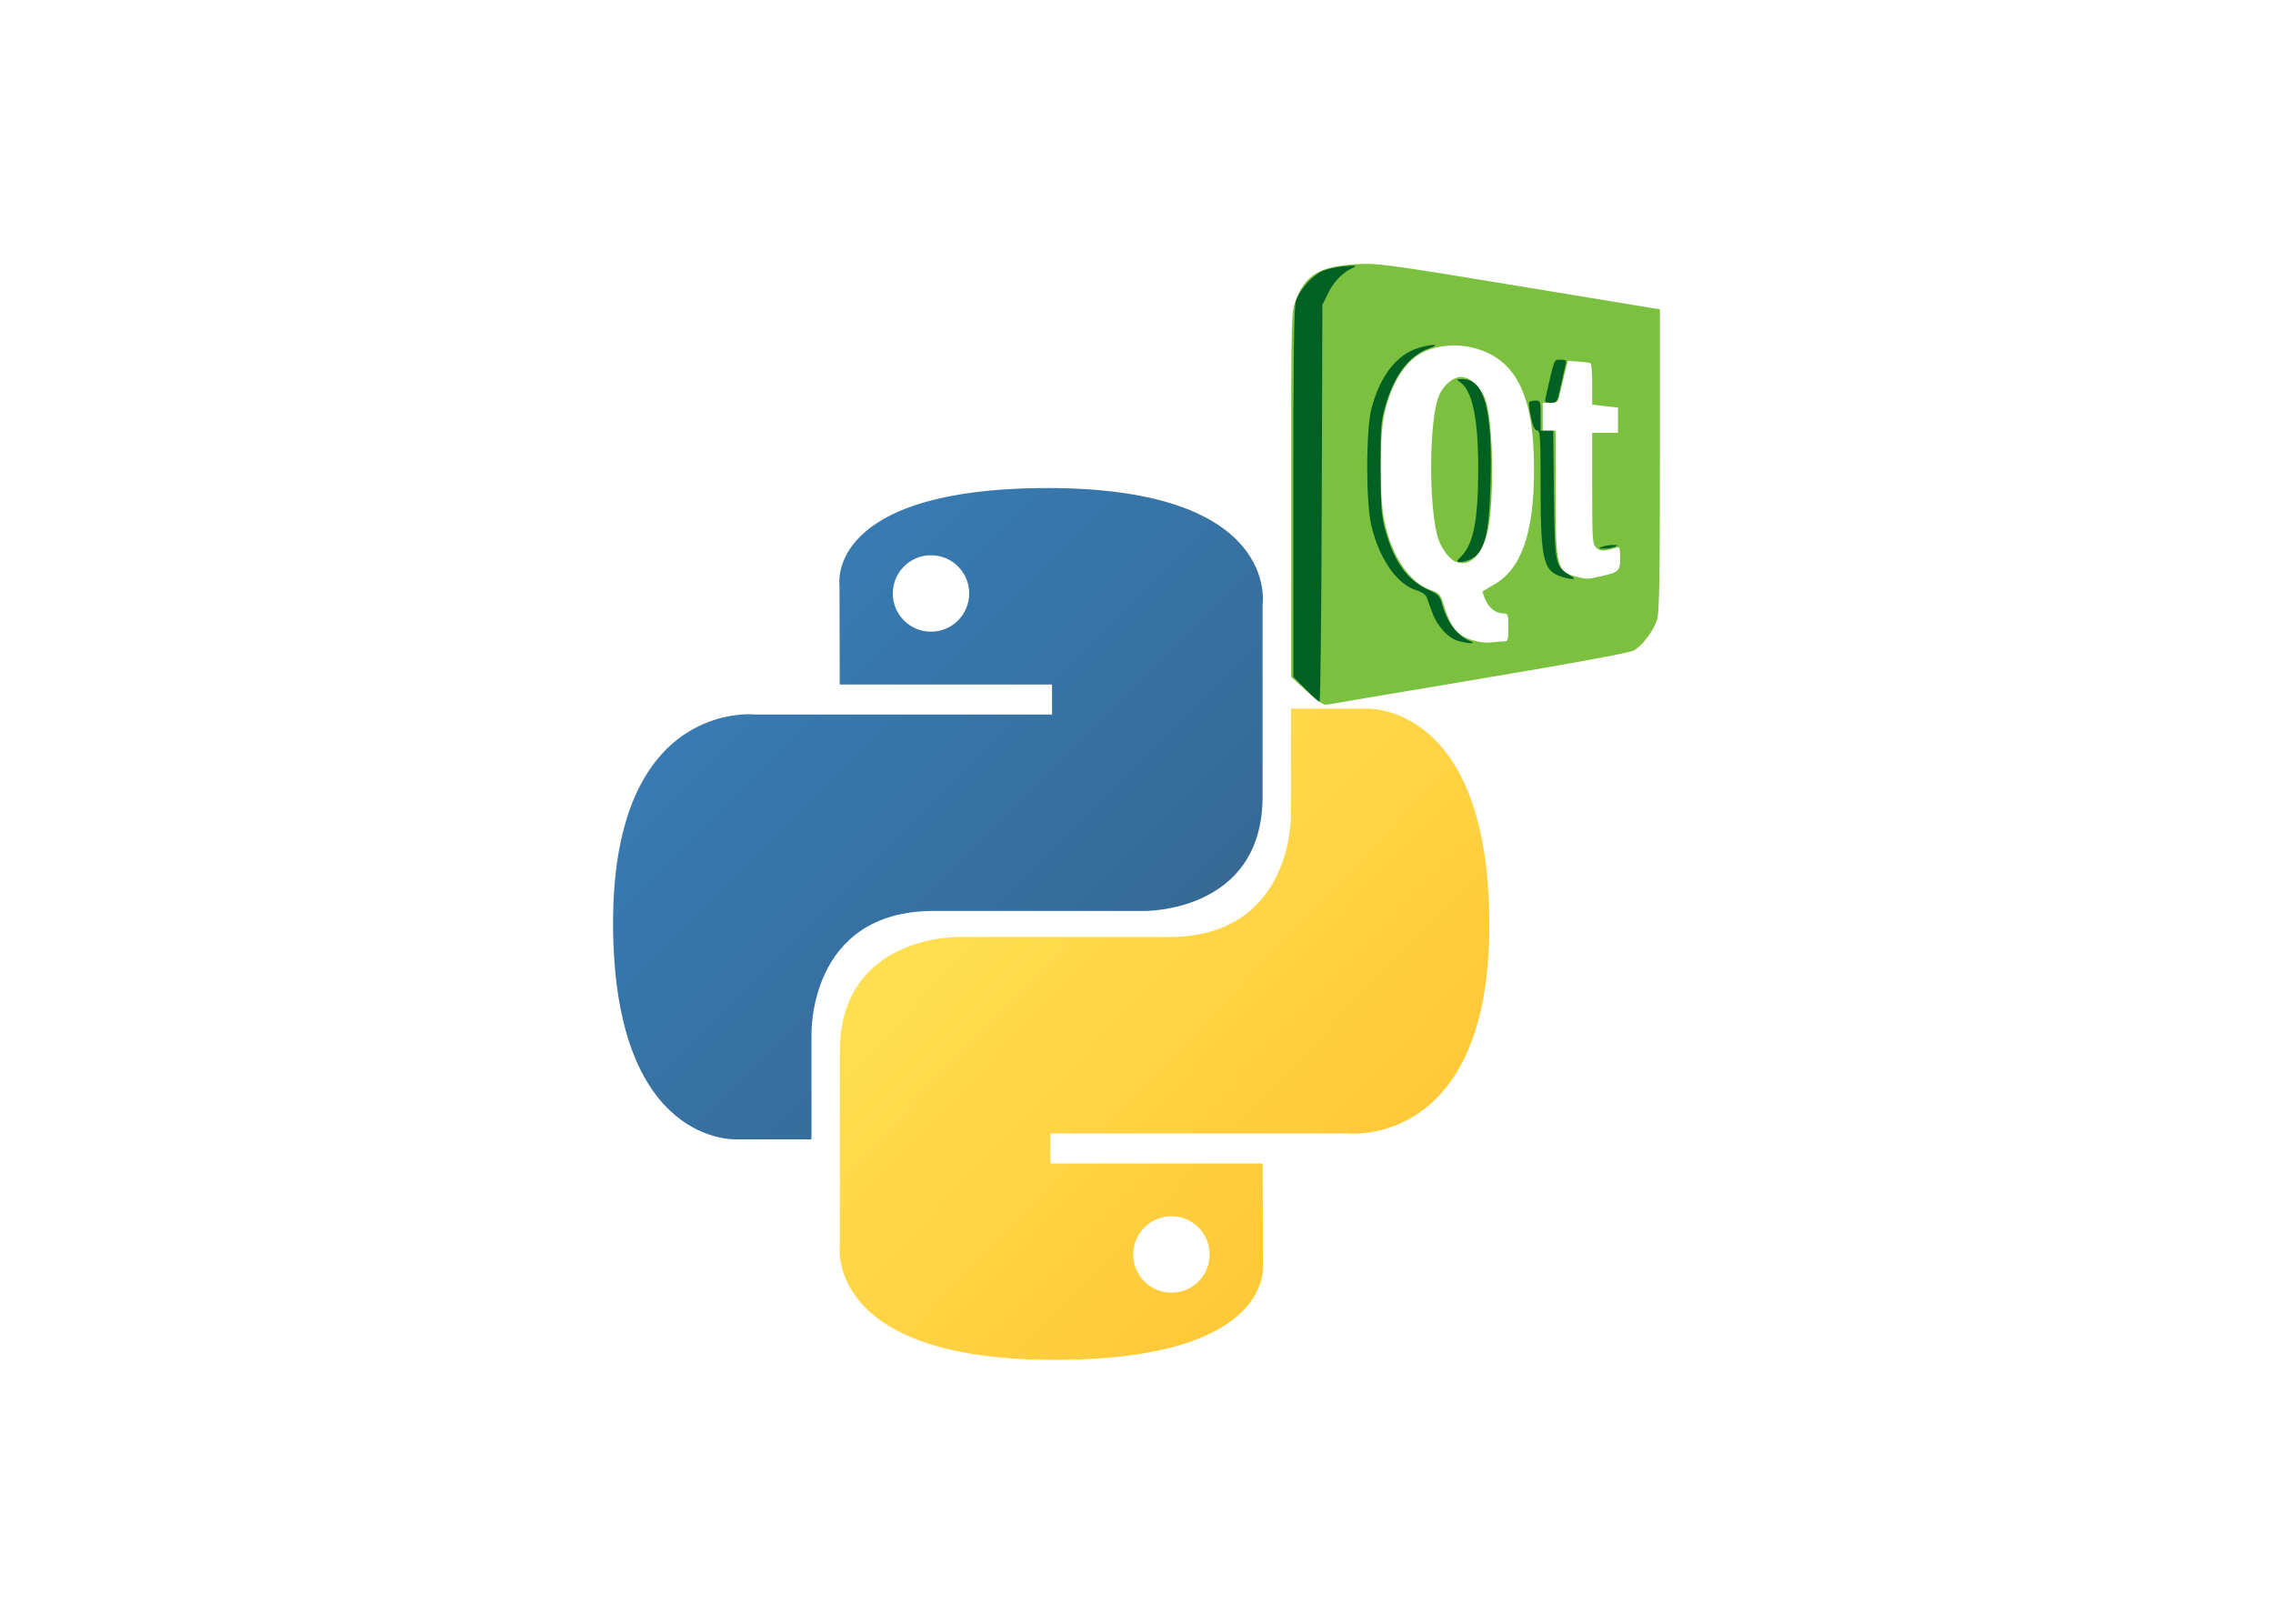 <svg clip-rule="evenodd" fill-rule="evenodd" stroke-linejoin="round" stroke-miterlimit="2" viewBox="0 0 560 400" xmlns="http://www.w3.org/2000/svg" xmlns:xlink="http://www.w3.org/1999/xlink"><linearGradient id="a" gradientTransform="matrix(106.753 107.11 -107.11 106.753 171.79 139.004)" gradientUnits="userSpaceOnUse" x1="0" x2="1" y1="0" y2="0"><stop offset="0" stop-color="#387eb8"/><stop offset="1" stop-color="#366994"/></linearGradient><linearGradient id="b" gradientTransform="matrix(114.653 109.843 -109.843 114.653 237.46 207.142)" gradientUnits="userSpaceOnUse" x1="0" x2="1" y1="0" y2="0"><stop offset="0" stop-color="#ffe052"/><stop offset="1" stop-color="#ffc331"/></linearGradient><g fill-rule="nonzero"><path d="m258.21 120.231c-54.807 0-51.384 23.767-51.384 23.767l.061 24.624h52.301v7.393h-73.075s-35.071-3.978-35.071 51.323 30.611 53.34 30.611 53.34h18.269v-25.662s-.985-30.611 30.122-30.611h51.873s29.145.471 29.145-28.166v-47.353s4.424-28.655-52.852-28.655zm-28.838 16.558c5.203 0 9.409 4.205 9.409 9.409s-4.206 9.409-9.409 9.409c-5.204 0-9.41-4.205-9.41-9.409s4.206-9.409 9.41-9.409z" fill="url(#a)"/><path d="m259.767 335c54.807 0 51.385-23.768 51.385-23.768l-.061-24.623h-52.301v-7.393h73.074s35.072 3.978 35.072-51.323-30.611-53.34-30.611-53.34h-18.269v25.662s.985 30.61-30.122 30.61h-51.873s-29.145-.471-29.145 28.167v47.352s-4.425 28.656 52.851 28.656zm28.839-16.558c-5.204 0-9.409-4.206-9.409-9.409 0-5.204 4.205-9.41 9.409-9.41s9.409 4.206 9.409 9.41c0 5.203-4.205 9.409-9.409 9.409z" fill="url(#b)"/><path d="m321.942 170.292-3.847-3.537.006-44.876c.006-44.3.021-44.913 1.12-47.852 2.351-6.282 5.884-8.419 14.779-8.938 5.334-.311 6.984-.09 40.26 5.398l34.698 5.722v37.062c0 28.554-.155 37.574-.677 39.291-.83 2.737-3.564 6.412-5.688 7.645-1.052.612-13.805 2.969-38.133 7.048-20.104 3.371-37.029 6.23-37.612 6.352-.744.156-2.203-.83-4.906-3.315zm48.411-12.278c1.195 0 1.258-.172 1.258-3.443 0-3.062-.114-3.443-1.034-3.443-1.962 0-3.63-1.188-4.558-3.245-.512-1.135-.833-2.138-.715-2.229s1.342-.81 2.719-1.598c6.835-3.914 9.899-12.694 9.918-28.421.024-18.917-4.739-27.885-16.033-30.187-3.551-.723-7.579-.335-10.739 1.036-4.721 2.048-8.316 7.53-10.086 15.378-1.258 5.581-1.243 20.858.027 26.752 1.863 8.645 6.259 15.051 11.537 16.81 1.954.652 2.226.974 3.048 3.607 1.278 4.095 2.419 6.082 4.238 7.377 1.82 1.296 5.423 2.16 7.639 1.832.838-.124 2.089-.226 2.781-.226zm-11.977-19.761c-1.615-.806-3.554-3.622-4.229-6.144-2.208-8.244-2.023-28.655.312-34.492 1.06-2.649 3.508-4.761 5.52-4.761 2.226 0 5.026 2.685 6.066 5.816 1.84 5.538 2.15 24.129.533 31.943-1.286 6.213-4.693 9.387-8.202 7.638zm35.484 3.844c5.013-1.114 5.298-1.36 5.298-4.578 0-2.499-.124-2.848-.927-2.609-3.178.944-3.918.95-4.922.041-.98-.887-1.038-1.706-1.038-14.63v-13.691h6.357v-6.221l-6.357-.719v-4.975c0-2.736-.179-5.083-.397-5.217-.219-.133-1.571-.325-3.006-.428l-2.608-.187-.909 3.708c-.5 2.04-1.059 4.364-1.242 5.165-.286 1.247-.6 1.457-2.178 1.457h-1.844v6.887h3.179v15.383c0 18.797.211 19.519 6.092 20.813 1.691.372 1.989.359 4.502-.199z" fill="#7cc040"/><path d="m321.667 169.786-3.03-3.062v-45.216c0-32.782.169-45.78.615-47.268.784-2.618 3.695-6.026 6.266-7.338 1.1-.561 3.637-1.154 5.638-1.318 2.691-.221 3.321-.159 2.421.236-2.62 1.149-4.913 3.435-6.318 6.297l-1.47 2.993-.148 48.869c-.082 26.877-.328 48.868-.547 48.868s-1.761-1.378-3.427-3.061zm37.646-11.875c-2.506-.666-5.281-3.705-6.483-7.099-.507-1.429-1.11-3.089-1.342-3.689-.253-.653-1.28-1.348-2.559-1.731-4.737-1.419-9.157-7.788-11.077-15.961-1.379-5.869-1.34-23.644.063-28.893 2.145-8.028 6.222-13.232 11.621-14.836 3.479-1.033 5.605-.972 2.647.076-4.982 1.765-8.648 6.57-10.868 14.246-1.109 3.836-1.217 5.237-1.182 15.346.034 9.603.192 11.68 1.156 15.179 2.172 7.885 5.439 12.415 10.649 14.77 2.392 1.081 2.805 1.503 3.312 3.386 1.207 4.482 3.605 7.736 6.719 9.118 1.142.507 1.217.633.372.623-.583-.006-1.945-.247-3.028-.535zm25.062-15.951c-4.175-1.463-4.818-4.447-4.818-22.385 0-12.098-.085-13.414-.885-13.569-.616-.119-1.08-1.137-1.528-3.35-.353-1.748-.537-3.357-.408-3.575.13-.219.817-.398 1.528-.398 1.248 0 1.293.13 1.293 3.709v3.708h3.12l.162 15.495c.18 17.198.314 17.916 3.763 20.019 1.323.806 1.463 1.028.637 1.006-.583-.015-1.872-.312-2.864-.66zm-24.28-5.003c2.988-3.12 4.1-8.996 4.1-21.667 0-12.131-1.447-19.042-4.422-21.126-1.08-.756-1.065-.778.524-.778 5.423 0 7.445 7.497 6.928 25.692-.287 10.117-.95 14.108-2.82 16.962-.86 1.312-2.905 2.374-4.572 2.374-1.095 0-1.086-.05.262-1.457zm34.56-2.251c.583-.251 1.775-.456 2.649-.456 1.355 0 1.433.068.529.456-.582.25-1.774.455-2.648.455-1.355 0-1.433-.067-.53-.455zm-13.881-36.685c2.316-10.13 2.029-9.403 3.71-9.403 1.343 0 1.512.159 1.247 1.174-.169.645-.708 3.029-1.198 5.297-.868 4.018-.931 4.124-2.461 4.124-1.356 0-1.533-.163-1.298-1.192z" fill="#016123"/></g></svg>